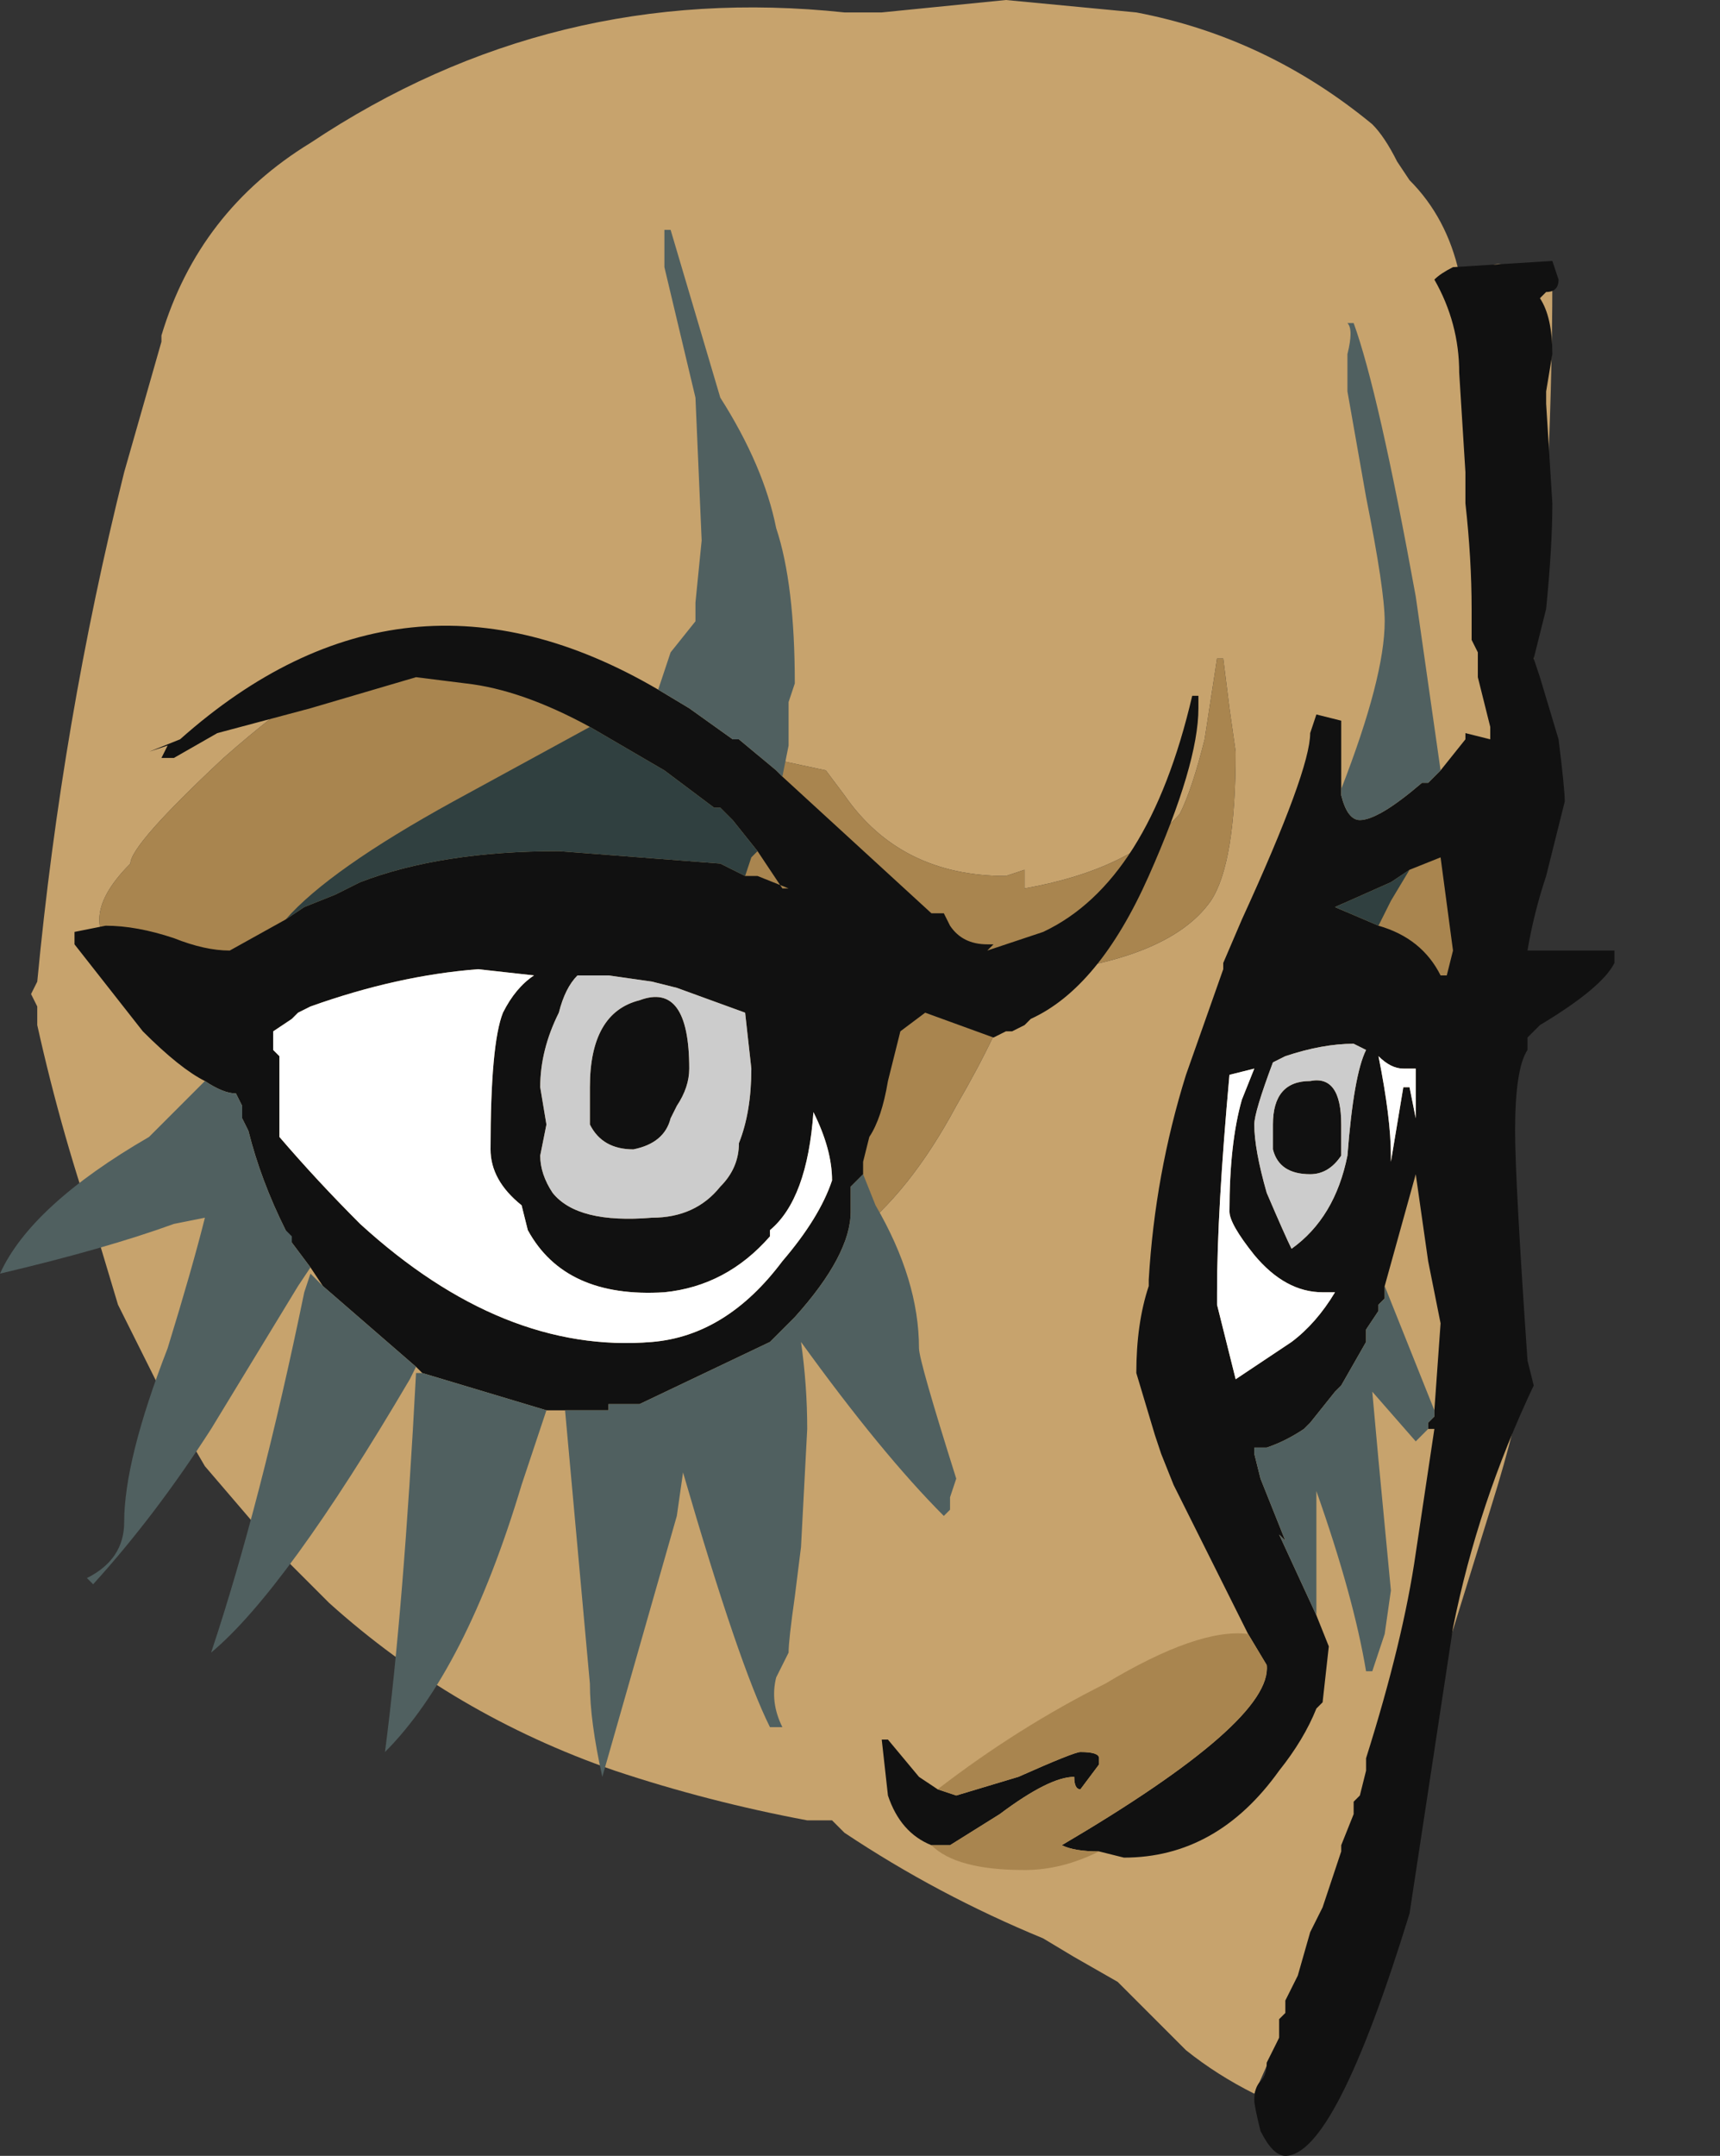 <?xml version="1.0" encoding="UTF-8" standalone="no"?>
<svg xmlns:ffdec="https://www.free-decompiler.com/flash" xmlns:xlink="http://www.w3.org/1999/xlink" ffdec:objectType="frame" height="121.45px" width="96.95px" xmlns="http://www.w3.org/2000/svg">
  <rect width="100%" height="100%" fill="#333333" stroke="none"/>
  <g transform="matrix(1.0, 0.0, 0.0, 1.0, 16.8, 74.2)">
    <use ffdec:characterId="326" height="17.35" transform="matrix(7.0, 0.0, 0.0, 7.0, -16.8, -74.2)" width="13.85" xlink:href="#shape0"/>
  </g>
  <defs>
    <g id="shape0" transform="matrix(1.0, 0.0, 0.0, 1.0, 2.4, 10.6)">
      <path d="M8.95 -9.15 Q9.25 -8.85 9.35 -8.4 L9.45 -8.4 9.6 -8.45 Q9.65 -8.5 9.75 -8.45 L10.1 -8.35 Q10.1 -7.5 10.05 -6.5 L9.95 -5.5 9.95 -4.8 9.7 -0.6 9.85 0.5 Q9.85 0.75 9.6 1.55 L9.15 3.0 7.7 6.25 Q7.4 6.1 7.15 5.9 L6.6 5.35 6.25 5.15 6.0 5.0 Q5.15 4.65 4.4 4.15 L4.3 4.05 4.1 4.05 Q3.3 3.9 2.55 3.65 1.25 3.2 0.25 2.3 L-0.15 1.9 Q-0.45 1.55 -0.75 1.2 L-1.1 0.6 -1.45 -0.1 -1.6 -0.6 Q-1.9 -1.45 -2.1 -2.35 L-2.1 -2.5 -2.15 -2.6 -2.1 -2.7 Q-1.9 -4.8 -1.4 -6.8 L-1.1 -7.85 -1.1 -7.9 Q-0.8 -8.9 0.1 -9.45 2.05 -10.75 4.4 -10.5 L4.7 -10.5 5.7 -10.6 6.75 -10.5 Q7.8 -10.3 8.65 -9.6 8.75 -9.5 8.85 -9.3 L8.95 -9.15 M3.55 -4.55 L3.1 -4.85 0.6 -5.25 Q0.25 -5.25 -0.6 -4.5 -1.35 -3.8 -1.35 -3.65 -1.6 -3.4 -1.6 -3.2 -1.6 -3.1 -1.55 -3.0 L3.45 -0.3 Q4.55 -0.3 5.3 -1.7 5.65 -2.3 5.8 -2.75 7.0 -2.85 7.35 -3.35 7.55 -3.65 7.55 -4.55 L7.5 -4.9 7.45 -5.3 7.4 -5.3 7.3 -4.65 Q7.2 -4.25 7.1 -4.05 6.7 -3.6 5.85 -3.45 L5.85 -3.6 5.7 -3.55 Q4.85 -3.55 4.4 -4.2 L4.25 -4.4 3.55 -4.55 M9.0 -4.05 L8.15 -4.05 9.15 -1.35 9.45 -3.3 9.0 -4.05 M11.45 -3.25 L11.45 -3.25" fill="#c7a36d" fill-rule="evenodd" stroke="none"/>
      <path d="M3.55 -4.55 L4.25 -4.4 4.4 -4.2 Q4.85 -3.55 5.7 -3.55 L5.85 -3.6 5.85 -3.45 Q6.7 -3.6 7.1 -4.05 7.2 -4.25 7.3 -4.65 L7.4 -5.3 7.45 -5.3 7.5 -4.9 7.55 -4.55 Q7.55 -3.65 7.35 -3.35 7.0 -2.85 5.8 -2.75 5.65 -2.3 5.3 -1.7 4.55 -0.3 3.45 -0.3 L-1.55 -3.0 Q-1.6 -3.1 -1.6 -3.2 -1.6 -3.4 -1.35 -3.65 -1.35 -3.8 -0.6 -4.5 0.25 -5.25 0.6 -5.25 L3.1 -4.85 3.55 -4.55 M9.0 -4.05 L9.45 -3.3 9.15 -1.35 8.15 -4.05 9.0 -4.05" fill="#a9854f" fill-rule="evenodd" stroke="none"/>
      <path d="M9.2 -4.4 L9.4 -4.65 9.4 -4.7 9.6 -4.65 9.6 -4.75 9.5 -5.15 9.5 -5.35 9.45 -5.45 9.45 -5.7 Q9.45 -6.1 9.4 -6.55 L9.4 -6.8 9.35 -7.6 Q9.35 -8.0 9.15 -8.35 9.2 -8.4 9.3 -8.45 L10.1 -8.5 10.15 -8.35 Q10.15 -8.25 10.05 -8.25 L10.0 -8.2 Q10.1 -8.05 10.1 -7.75 L10.05 -7.45 10.05 -7.35 10.1 -6.55 Q10.1 -6.2 10.05 -5.7 L9.95 -5.3 10.0 -5.15 10.15 -4.65 Q10.2 -4.25 10.2 -4.15 L10.05 -3.55 Q9.95 -3.25 9.9 -2.95 L10.6 -2.95 10.6 -2.85 Q10.5 -2.65 10.0 -2.35 L9.9 -2.25 9.9 -2.15 Q9.8 -2.0 9.8 -1.5 9.8 -1.1 9.9 0.35 L9.95 0.55 Q9.5 1.5 9.3 2.5 L8.95 4.8 Q8.35 6.75 7.95 6.75 7.85 6.75 7.75 6.55 7.7 6.35 7.7 6.3 7.7 6.2 7.75 6.15 7.8 6.1 7.8 6.0 L7.9 5.8 7.9 5.65 7.95 5.6 7.95 5.5 8.05 5.3 8.15 4.95 8.25 4.75 8.4 4.3 8.4 4.25 8.5 4.0 8.5 3.9 8.55 3.85 8.6 3.65 8.6 3.55 Q8.9 2.6 9.0 1.9 L9.15 0.9 9.1 0.9 9.1 0.85 9.15 0.8 9.15 0.75 9.2 0.05 9.1 -0.45 9.0 -1.15 8.75 -0.25 8.75 -0.15 8.7 -0.1 8.7 -0.05 8.6 0.1 8.6 0.2 8.4 0.55 8.35 0.6 8.15 0.85 8.1 0.9 Q7.95 1.0 7.8 1.05 L7.7 1.05 7.7 1.1 7.75 1.3 7.95 1.8 7.9 1.75 8.2 2.4 8.3 2.65 8.25 3.1 8.2 3.15 Q8.1 3.4 7.9 3.65 7.4 4.35 6.65 4.35 L6.45 4.3 Q6.25 4.3 6.15 4.25 7.85 3.25 7.8 2.8 L7.65 2.55 7.05 1.35 6.95 1.1 6.9 0.95 6.75 0.45 Q6.75 0.05 6.85 -0.25 L6.85 -0.3 Q6.9 -1.15 7.15 -1.95 L7.45 -2.8 7.45 -2.85 7.6 -3.2 Q8.15 -4.4 8.15 -4.7 L8.2 -4.85 8.4 -4.8 8.4 -4.2 Q8.45 -4.0 8.55 -4.0 8.7 -4.0 9.05 -4.3 L9.1 -4.3 9.2 -4.4 M5.1 4.25 Q4.85 4.15 4.75 3.85 L4.7 3.4 4.75 3.4 5.0 3.7 5.15 3.8 5.3 3.85 5.8 3.7 Q6.25 3.5 6.3 3.5 6.45 3.5 6.45 3.55 L6.45 3.6 6.3 3.8 Q6.25 3.8 6.25 3.7 6.05 3.7 5.65 4.0 L5.25 4.25 5.1 4.25 M3.9 -4.35 L5.1 -3.25 5.2 -3.25 5.25 -3.15 Q5.35 -3.0 5.55 -3.0 L5.6 -3.0 5.55 -2.95 6.0 -3.1 Q6.85 -3.5 7.2 -5.0 L7.25 -5.0 7.25 -4.9 Q7.25 -4.45 6.85 -3.55 6.45 -2.65 5.9 -2.4 L5.85 -2.35 5.75 -2.3 5.7 -2.3 5.6 -2.25 5.05 -2.45 4.85 -2.3 4.75 -1.9 Q4.7 -1.6 4.6 -1.45 L4.55 -1.25 4.55 -1.15 4.45 -1.05 4.45 -0.85 Q4.45 -0.5 4.0 0.0 L3.8 0.2 2.75 0.7 2.5 0.7 2.5 0.75 2.15 0.75 2.0 0.75 1.0 0.45 0.95 0.4 0.2 -0.25 0.1 -0.4 -0.05 -0.6 -0.1 -0.7 Q-0.3 -1.1 -0.4 -1.5 L-0.45 -1.6 -0.45 -1.7 -0.5 -1.8 Q-0.6 -1.8 -0.75 -1.9 -0.95 -2.0 -1.25 -2.3 L-1.8 -3.0 -1.8 -3.1 -1.55 -3.15 Q-1.3 -3.15 -1.0 -3.05 -0.75 -2.95 -0.55 -2.95 L-0.1 -3.2 0.05 -3.3 0.3 -3.4 0.5 -3.5 Q1.15 -3.75 2.1 -3.75 L3.4 -3.65 3.6 -3.55 3.7 -3.55 3.95 -3.45 3.9 -3.45 3.7 -3.75 3.5 -4.0 3.4 -4.1 3.35 -4.1 2.95 -4.4 2.35 -4.75 Q1.8 -5.05 1.35 -5.1 L0.95 -5.15 0.1 -4.9 -0.65 -4.7 -1.0 -4.5 -1.1 -4.5 -1.05 -4.6 -1.2 -4.55 -0.95 -4.65 Q0.85 -6.25 2.9 -5.05 L3.15 -4.9 3.5 -4.65 3.55 -4.65 3.85 -4.4 3.9 -4.35 M2.75 -2.55 Q3.15 -2.7 3.15 -2.0 3.15 -1.85 3.05 -1.7 L3.0 -1.6 Q2.95 -1.4 2.7 -1.35 2.45 -1.35 2.35 -1.55 2.35 -1.65 2.35 -1.75 L2.35 -1.85 Q2.35 -2.45 2.75 -2.55 M1.9 -2.75 L1.45 -2.8 Q0.8 -2.75 0.1 -2.5 L0.0 -2.45 -0.05 -2.4 -0.2 -2.3 -0.2 -2.15 -0.15 -2.1 -0.15 -1.45 Q0.15 -1.1 0.5 -0.75 1.65 0.3 2.85 0.2 3.45 0.15 3.9 -0.45 4.2 -0.8 4.3 -1.1 4.3 -1.35 4.15 -1.65 4.1 -0.95 3.8 -0.7 L3.8 -0.65 Q3.45 -0.25 2.95 -0.2 2.15 -0.15 1.85 -0.7 L1.8 -0.9 Q1.55 -1.1 1.55 -1.35 1.55 -2.2 1.65 -2.45 1.75 -2.65 1.9 -2.75 M2.1 -2.45 Q1.95 -2.15 1.95 -1.85 L2.0 -1.55 1.95 -1.3 Q1.95 -1.15 2.05 -1.0 2.25 -0.75 2.85 -0.8 3.2 -0.8 3.4 -1.05 3.55 -1.2 3.55 -1.4 3.65 -1.65 3.65 -2.0 L3.6 -2.45 3.05 -2.65 2.85 -2.7 2.5 -2.75 2.25 -2.75 Q2.15 -2.65 2.1 -2.45 M8.7 -3.15 Q9.05 -3.05 9.2 -2.75 L9.25 -2.75 9.3 -2.95 9.2 -3.7 8.95 -3.6 8.8 -3.5 8.35 -3.3 8.7 -3.15 M7.5 -1.95 Q7.4 -0.85 7.4 -0.2 L7.4 -0.1 7.55 0.5 8.0 0.2 Q8.2 0.05 8.35 -0.2 L8.25 -0.2 Q7.95 -0.2 7.7 -0.5 7.5 -0.75 7.5 -0.85 7.5 -1.4 7.6 -1.75 L7.7 -2.0 7.5 -1.95 M7.95 -2.1 L7.85 -2.05 Q7.7 -1.65 7.7 -1.55 7.7 -1.35 7.8 -1.0 7.95 -0.65 8.0 -0.55 8.35 -0.8 8.45 -1.3 8.5 -1.95 8.6 -2.15 L8.5 -2.2 Q8.25 -2.2 7.95 -2.1 M8.4 -1.3 Q8.3 -1.15 8.15 -1.15 7.9 -1.15 7.85 -1.35 7.85 -1.45 7.85 -1.55 7.85 -1.9 8.15 -1.9 8.4 -1.95 8.4 -1.55 L8.4 -1.3 M8.9 -2.0 Q8.8 -2.0 8.7 -2.1 8.8 -1.6 8.8 -1.3 L8.8 -1.25 8.9 -1.85 8.95 -1.85 9.0 -1.6 9.0 -2.0 8.9 -2.0" fill="#111111" fill-rule="evenodd" stroke="none"/>
      <path d="M1.9 -2.75 Q1.75 -2.65 1.65 -2.45 1.55 -2.2 1.55 -1.35 1.55 -1.1 1.8 -0.9 L1.85 -0.7 Q2.15 -0.15 2.95 -0.2 3.45 -0.25 3.8 -0.65 L3.8 -0.7 Q4.1 -0.95 4.15 -1.65 4.3 -1.35 4.3 -1.1 4.2 -0.8 3.9 -0.45 3.45 0.15 2.85 0.2 1.65 0.3 0.5 -0.75 0.15 -1.1 -0.15 -1.45 L-0.15 -2.1 -0.2 -2.15 -0.2 -2.3 -0.05 -2.4 0.0 -2.45 0.1 -2.5 Q0.8 -2.75 1.45 -2.8 L1.9 -2.75 M7.5 -1.95 L7.7 -2.0 7.6 -1.75 Q7.5 -1.4 7.5 -0.85 7.5 -0.75 7.7 -0.5 7.95 -0.2 8.25 -0.2 L8.35 -0.2 Q8.2 0.05 8.0 0.2 L7.55 0.5 7.4 -0.1 7.4 -0.2 Q7.4 -0.85 7.5 -1.95 M8.9 -2.0 L9.0 -2.0 9.0 -1.6 8.95 -1.85 8.9 -1.85 8.8 -1.25 8.8 -1.3 Q8.8 -1.6 8.7 -2.1 8.8 -2.0 8.9 -2.0" fill="#ffffff" fill-rule="evenodd" stroke="none"/>
      <path d="M6.45 4.3 Q6.15 4.45 5.85 4.45 5.3 4.45 5.1 4.25 L5.25 4.25 5.65 4.0 Q6.05 3.7 6.25 3.7 6.25 3.8 6.3 3.8 L6.45 3.6 6.45 3.55 Q6.45 3.5 6.3 3.5 6.25 3.5 5.8 3.7 L5.3 3.85 5.15 3.8 Q5.8 3.3 6.5 2.95 7.25 2.5 7.65 2.55 L7.8 2.8 Q7.85 3.25 6.15 4.25 6.25 4.3 6.45 4.3" fill="#a9854f" fill-rule="evenodd" stroke="none"/>
      <path d="M2.75 -2.55 Q2.35 -2.45 2.35 -1.85 L2.35 -1.75 Q2.35 -1.65 2.35 -1.55 2.45 -1.35 2.7 -1.35 2.95 -1.4 3.0 -1.6 L3.05 -1.7 Q3.15 -1.85 3.15 -2.0 3.15 -2.7 2.75 -2.55 M2.1 -2.45 Q2.15 -2.65 2.25 -2.75 L2.5 -2.75 2.85 -2.7 3.05 -2.65 3.6 -2.45 3.65 -2.0 Q3.65 -1.65 3.55 -1.4 3.55 -1.2 3.4 -1.05 3.2 -0.8 2.85 -0.8 2.25 -0.75 2.05 -1.0 1.95 -1.15 1.95 -1.3 L2.0 -1.55 1.95 -1.85 Q1.95 -2.15 2.1 -2.45 M8.4 -1.3 L8.4 -1.55 Q8.4 -1.95 8.15 -1.9 7.85 -1.9 7.85 -1.55 7.85 -1.45 7.85 -1.35 7.9 -1.15 8.15 -1.15 8.3 -1.15 8.4 -1.3 M7.95 -2.1 Q8.25 -2.2 8.5 -2.2 L8.6 -2.15 Q8.5 -1.95 8.45 -1.3 8.35 -0.8 8.0 -0.55 7.95 -0.65 7.8 -1.0 7.7 -1.35 7.7 -1.55 7.7 -1.65 7.85 -2.05 L7.95 -2.1" fill="#cccccc" fill-rule="evenodd" stroke="none"/>
      <path d="M-0.1 -3.2 Q0.25 -3.6 1.25 -4.15 L2.35 -4.75 2.95 -4.4 3.35 -4.1 3.4 -4.1 3.5 -4.0 3.7 -3.75 3.65 -3.7 3.6 -3.55 3.4 -3.65 2.1 -3.75 Q1.15 -3.75 0.5 -3.5 L0.3 -3.4 0.05 -3.3 -0.1 -3.2 M8.95 -3.6 L8.8 -3.35 8.7 -3.15 8.35 -3.3 8.8 -3.5 8.95 -3.6" fill="#304040" fill-rule="evenodd" stroke="none"/>
      <path d="M8.4 -4.2 L8.4 -4.25 Q8.75 -5.15 8.75 -5.6 8.75 -5.85 8.6 -6.6 L8.45 -7.45 8.45 -7.75 Q8.5 -7.95 8.45 -8.0 L8.5 -8.0 Q8.7 -7.45 9.0 -5.8 L9.2 -4.4 9.1 -4.3 9.05 -4.3 Q8.7 -4.0 8.55 -4.0 8.45 -4.0 8.4 -4.2 M9.1 0.85 L9.1 0.9 9.0 1.0 8.65 0.6 8.7 1.15 8.8 2.2 8.75 2.55 8.65 2.85 8.6 2.85 Q8.5 2.25 8.2 1.4 L8.2 2.4 7.9 1.75 7.95 1.8 7.75 1.3 7.7 1.1 7.7 1.05 7.8 1.05 Q7.95 1.0 8.1 0.9 L8.15 0.85 8.35 0.6 8.4 0.55 8.6 0.2 8.6 0.1 8.7 -0.05 8.7 -0.1 8.75 -0.15 8.75 -0.25 9.15 0.75 9.15 0.8 9.1 0.85 M2.9 -5.05 L3.0 -5.35 3.2 -5.6 3.2 -5.75 3.25 -6.25 3.2 -7.4 2.95 -8.45 Q2.95 -8.65 2.95 -8.75 L3.0 -8.75 3.4 -7.4 Q3.75 -6.85 3.85 -6.35 4.0 -5.9 4.0 -5.1 L3.95 -4.95 3.95 -4.6 3.9 -4.35 3.85 -4.4 3.55 -4.65 3.5 -4.65 3.15 -4.9 2.9 -5.05 M4.55 -1.15 L4.65 -0.9 Q5.0 -0.3 5.0 0.25 5.0 0.35 5.3 1.3 L5.25 1.45 5.25 1.55 5.2 1.6 Q4.7 1.1 4.05 0.2 4.1 0.55 4.1 0.9 L4.05 1.85 4.0 2.25 Q3.95 2.6 3.95 2.7 L3.85 2.9 Q3.8 3.1 3.9 3.3 L3.8 3.3 Q3.55 2.8 3.1 1.25 L3.05 1.6 2.45 3.7 Q2.35 3.25 2.35 2.95 L2.15 0.75 2.5 0.75 2.5 0.7 2.75 0.7 3.8 0.2 4.0 0.0 Q4.45 -0.5 4.45 -0.85 L4.45 -1.05 4.55 -1.15 M2.0 0.75 L1.8 1.35 Q1.35 2.85 0.7 3.5 0.85 2.35 0.95 0.45 L1.0 0.45 2.0 0.75 M0.95 0.4 L0.9 0.5 Q-0.1 2.2 -0.7 2.7 -0.3 1.5 0.05 -0.2 L0.1 -0.35 0.2 -0.25 0.95 0.4 M0.1 -0.4 L0.0 -0.25 -0.7 0.9 Q-1.15 1.6 -1.65 2.15 L-1.7 2.1 Q-1.4 1.95 -1.4 1.65 -1.4 1.15 -1.05 0.25 -0.85 -0.4 -0.75 -0.8 L-1.0 -0.75 Q-1.55 -0.55 -2.4 -0.35 -2.15 -0.9 -1.2 -1.45 L-0.75 -1.9 Q-0.6 -1.8 -0.5 -1.8 L-0.45 -1.7 -0.45 -1.6 -0.4 -1.5 Q-0.3 -1.1 -0.1 -0.7 L-0.05 -0.65 -0.05 -0.6 0.1 -0.4" fill="#506060" fill-rule="evenodd" stroke="none"/>
    </g>
  </defs>
</svg>
